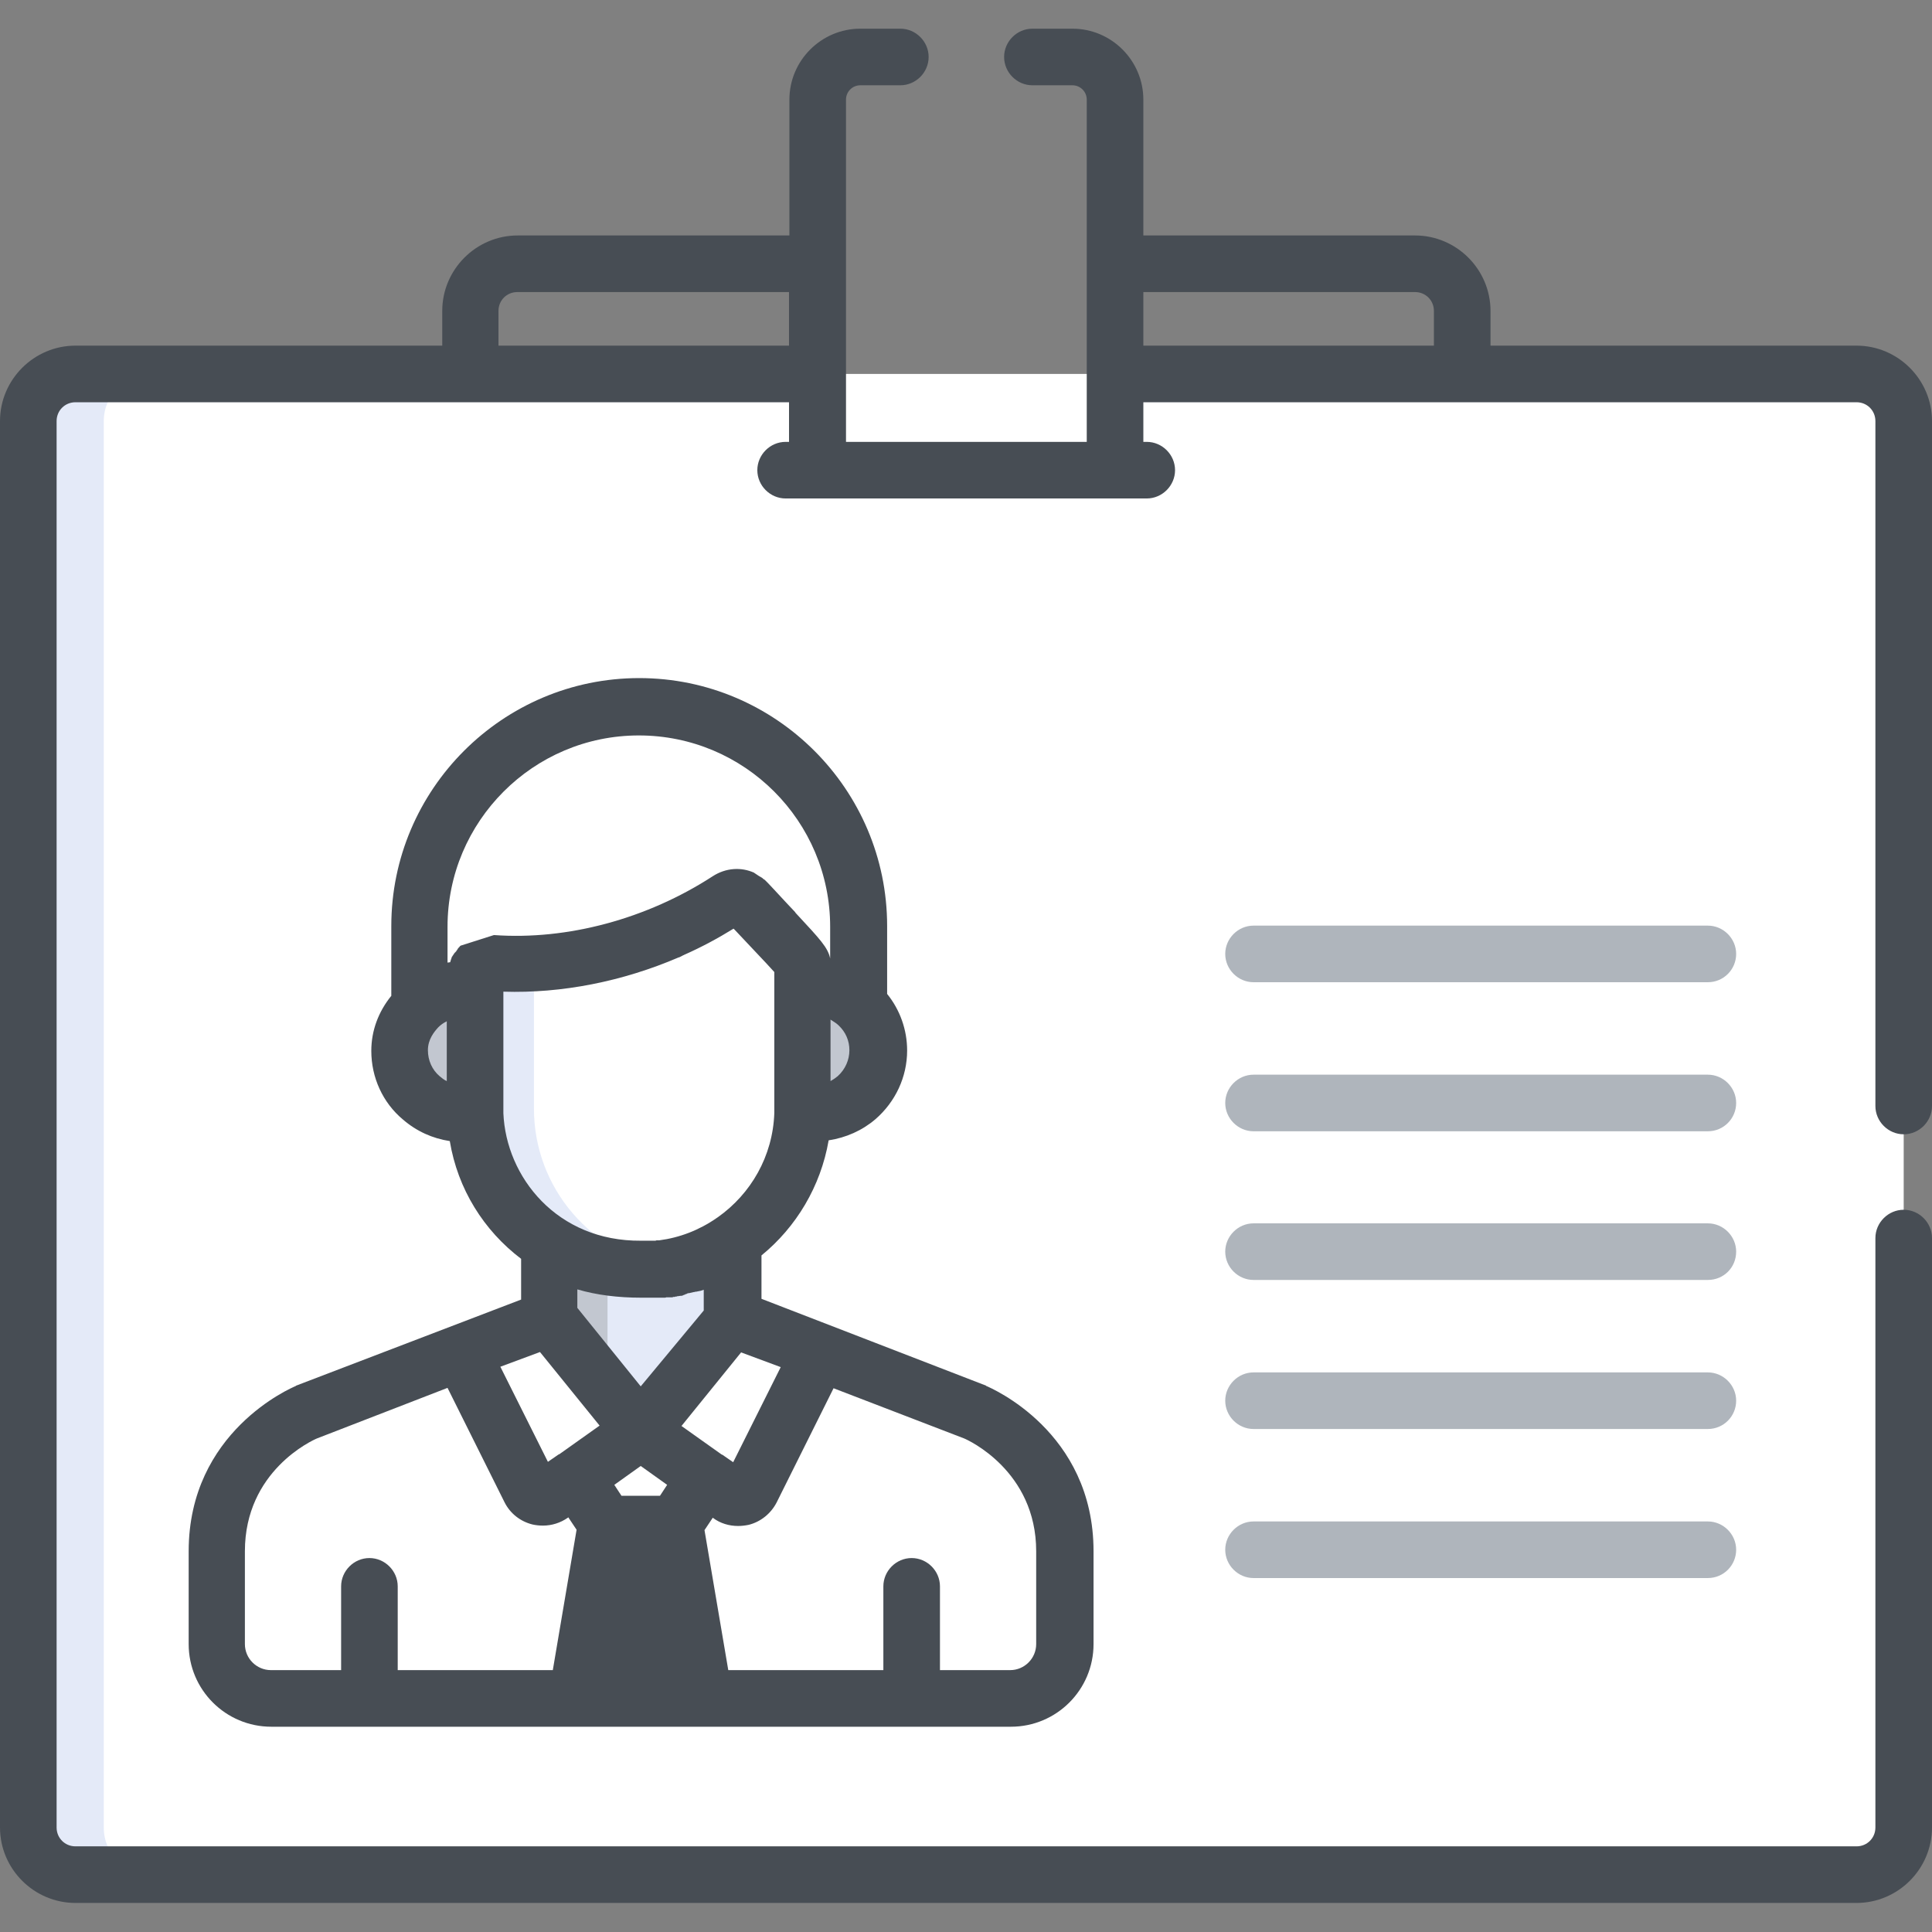 <?xml version="1.0" encoding="utf-8"?>
<!-- Generator: Adobe Illustrator 22.1.0, SVG Export Plug-In . SVG Version: 6.00 Build 0)  -->
<svg version="1.1" id="Capa_1" xmlns="http://www.w3.org/2000/svg" xmlns:xlink="http://www.w3.org/1999/xlink" x="0px" y="0px"
	 viewBox="0 0 512 512" style="enable-background:new 0 0 512 512;" xml:space="preserve">
<rect x="0" y="0" width="512" height="512" fill="#808080" stroke="none"/>
<style type="text/css">
	.st0{fill:#FFFFFF;}
	.st1{fill:#E4EAF8;}
	.st2{fill:#C2C7D0;}
	.st3{fill:#AFB5BC;}
	.st4{fill:#474D54;}
</style>
<path class="st0" d="M492,99.1c-4.4,0-446,0-472,0c-6.9,0-12.5,5.6-12.5,12.5v372.7c0,6.9,5.6,12.5,12.5,12.5h472
	c6.9,0,12.5-5.6,12.5-12.5V111.6C504.5,104.7,498.9,99.1,492,99.1z"/>
<path class="st1" d="M27.5,484.3V111.6c0-6.9,5.6-12.5,12.5-12.5c-10.4,0-17.4,0-20,0c-6.9,0-12.5,5.6-12.5,12.5v372.7
	c0,6.9,5.6,12.5,12.5,12.5h20C33.1,496.9,27.5,491.3,27.5,484.3z"/>
<g>
	<path class="st2" d="M225.9,264.8c-3.6-3-8.6-4.5-14.1-3.7V293c0,0.3,0,0.7,0,1c5.6,0.8,10.5-0.7,14.1-3.7V264.8z"/>
	<path class="st2" d="M126.7,290.3c-3.7-3.1-6-7.7-6-12.7c0-4.9,2.4-9.2,6-12.2v-4.2c-9.8-1.3-20.1,6.2-20.1,16.4
		c0,10,8.8,18.2,20.1,16.4c0-0.3,0-0.7,0-1C126.7,293,126.7,290.3,126.7,290.3z"/>
</g>
<path class="st1" d="M145.5,328v22.8l24.3,30l24.3-30v-23.5C178.9,337.9,159.2,336.9,145.5,328z"/>
<path class="st2" d="M161,334.1c-5.8-1.1-11-3.2-15.6-6.1v22.8l15.6,19.2V334.1z"/>
<path class="st0" d="M258.3,374.2l-64.3-24.9l-24.3,30l-24.3-30l-64.2,24.9c0,0-23.8,9.8-23.8,36.9v24.6c0,7.9,6.5,14.4,14.4,14.4
	h196c7.9,0,14.4-6.5,14.4-14.4v-24.6C282.1,384,258.3,374.2,258.3,374.2z"/>
<path class="st0" d="M197.9,238.9c-1.3-1.4-3.5-1.7-5.1-0.6c-17.3,11.3-40.2,18.4-62.7,16.8c-2.3-0.2-4.2,1.6-4.2,4v34.7
	c0,22.3,17.5,42.7,44,42.7c23.6,0,42.7-19.2,42.7-42.7v-37.5C212.6,254.1,212.7,254.8,197.9,238.9z"/>
<path class="st1" d="M141.5,293.8v-38.6c-3.8,0.2-7.5,0.2-11.3-0.1c-2.3-0.2-4.2,1.6-4.2,4v34.7c0,26.8,24.1,46.7,51.1,42.1
	C156.9,332.5,141.5,314.9,141.5,293.8z"/>
<g>
	<path class="st3" d="M452.6,260.3H332.2c-4.1,0-7.5-3.4-7.5-7.5s3.4-7.5,7.5-7.5h120.4c4.1,0,7.5,3.4,7.5,7.5
		C460.1,256.9,456.8,260.3,452.6,260.3z"/>
	<path class="st3" d="M452.6,299.8H332.2c-4.1,0-7.5-3.4-7.5-7.5s3.4-7.5,7.5-7.5h120.4c4.1,0,7.5,3.4,7.5,7.5
		S456.8,299.8,452.6,299.8z"/>
	<path class="st3" d="M452.6,339.2H332.2c-4.1,0-7.5-3.4-7.5-7.5s3.4-7.5,7.5-7.5h120.4c4.1,0,7.5,3.4,7.5,7.5
		C460.1,335.9,456.8,339.2,452.6,339.2z"/>
	<path class="st3" d="M452.6,378.7H332.2c-4.1,0-7.5-3.4-7.5-7.5s3.4-7.5,7.5-7.5h120.4c4.1,0,7.5,3.4,7.5,7.5
		S456.8,378.7,452.6,378.7z"/>
	<path class="st3" d="M452.6,418.2H332.2c-4.1,0-7.5-3.4-7.5-7.5s3.4-7.5,7.5-7.5h120.4c4.1,0,7.5,3.4,7.5,7.5
		S456.8,418.2,452.6,418.2z"/>
</g>
<g>
	<path class="st4" d="M78.5,367.2c0,0-0.1,0-0.1,0.1c-1.2,0.5-28.4,12.1-28.4,43.8v24.6c0,12.1,9.8,21.9,21.9,21.9h196
		c12.1,0,21.9-9.8,21.9-21.9v-24.6c0-31.8-27.3-43.3-28.4-43.8c0,0-0.1,0-0.1-0.1l-59.5-23v-11.5c9.2-7.5,15.7-18.3,17.8-30.5
		c4.6-0.7,8.9-2.6,12.4-5.6c5.3-4.6,8.4-11.2,8.4-18.2c0-5.5-1.9-10.8-5.3-15v-18c0-36.2-29.5-65.7-65.7-65.7s-65.7,29.5-65.7,65.7
		v18.5c-3.4,4.2-5.3,9.2-5.3,14.6c0,7,3,13.7,8.4,18.2c3.6,3.1,7.8,5,12.4,5.7c2.1,12.7,9,23.7,18.9,31.2v10.8L78.5,367.2z
		 M146.5,442.6h-41.1v-22.2c0-4.1-3.4-7.5-7.5-7.5s-7.5,3.4-7.5,7.5v22.2H71.8c-3.8,0-6.9-3.1-6.9-6.9v-24.6
		c0-21.3,17.9-29.4,19.1-29.9l34.6-13.4l15.1,30.3c0,0,0,0,0,0c1.5,3,4.2,5.1,7.4,5.9c0.9,0.2,1.8,0.3,2.8,0.3
		c2.3,0,4.6-0.7,6.6-2.1l0.1-0.1l2.2,3.3L146.5,442.6z M169.8,367.4L153,346.6v-4.9c5.1,1.5,10.8,2.2,16.9,2.2c0.2,0,0.4,0,0.6,0
		c0.1,0,0.1,0,0.2,0c0.1,0,0.3,0,0.4,0c0.1,0,0.2,0,0.2,0c0.1,0,0.2,0,0.4,0c0.1,0,0.2,0,0.2,0c0.1,0,0.3,0,0.4,0c0.1,0,0.1,0,0.2,0
		c0.2,0,0.3,0,0.5,0c0.1,0,0.1,0,0.2,0c0.2,0,0.3,0,0.5,0c0.1,0,0.2,0,0.3,0c0.1,0,0.2,0,0.3,0c0.1,0,0.2,0,0.3,0c0.1,0,0.2,0,0.3,0
		c0.1,0,0.2,0,0.3,0c0.1,0,0.2,0,0.3,0c0.1,0,0.2,0,0.3,0c0.1,0,0.2,0,0.3,0c0.2,0,0.3,0,0.5-0.1c0.1,0,0.2,0,0.3,0
		c0.1,0,0.2,0,0.3,0c0.1,0,0.2,0,0.3,0c0.1,0,0.2,0,0.3,0c0.1,0,0.2,0,0.3,0c0.1,0,0.2,0,0.3-0.1c0.1,0,0.2,0,0.3,0
		c0.1,0,0.2,0,0.3-0.1c0.1,0,0.2,0,0.2,0c0.1,0,0.2,0,0.3-0.1c0.1,0,0.1,0,0.2,0c0.2,0,0.4-0.1,0.7-0.1c0.1,0,0.2,0,0.2,0
		c0.1,0,0.2,0,0.3-0.1c0.1,0,0.2,0,0.2-0.1c0.1,0,0.2,0,0.3-0.1c0.1,0,0.2,0,0.2-0.1c0.1,0,0.2-0.1,0.3-0.1c0.1,0,0.2,0,0.2-0.1
		c0.1,0,0.2-0.1,0.3-0.1c0.1,0,0.1,0,0.2,0c0.4-0.1,0.8-0.2,1.3-0.3c0,0,0.1,0,0.1,0c0.1,0,0.3-0.1,0.4-0.1c0.1,0,0.1,0,0.2,0
		c0.1,0,0.3-0.1,0.4-0.1c0,0,0.1,0,0.1,0c0.1,0,0.3-0.1,0.4-0.1c0,0,0.1,0,0.1,0c0.3-0.1,0.6-0.2,0.9-0.3v5.5L169.8,367.4z
		 M176.8,393.5l-1.9,2.9h-10.2l-1.9-2.9l7-5L176.8,393.5z M255.5,381.2c1,0.4,19.1,8.6,19.1,29.9v24.6c0,3.8-3.1,6.9-6.9,6.9h-18.6
		v-22.2c0-4.1-3.4-7.5-7.5-7.5c-4.1,0-7.5,3.4-7.5,7.5v22.2H193l-6.3-37.1l2.2-3.3l0.1,0.1c1.9,1.4,4.2,2.1,6.6,2.1
		c0.9,0,1.8-0.1,2.8-0.3c3.2-0.8,5.9-3,7.4-5.9c0,0,0,0,0,0l15.1-30.3L255.5,381.2z M206.9,362.3l-12.6,25.2l-2.9-2c0,0,0,0-0.1,0
		l-10.7-7.6l15.8-19.5L206.9,362.3z M220.1,270.2c0,0,0.1,0,0.1,0.1c0,0,0,0,0,0c0.1,0,0.2,0.1,0.2,0.1l0,0c0.6,0.4,1.3,0.8,1.8,1.3
		c0,0,0.1,0.1,0.1,0.1c1.8,1.7,2.8,4,2.8,6.5c0,2.6-1.1,5.1-3.1,6.9c-0.6,0.5-1.2,0.9-1.9,1.3V270.2z M118.4,286.5
		c-0.7-0.3-1.3-0.8-1.9-1.3c-2-1.7-3.1-4.2-3.1-6.9c0-2.8,1.6-4.8,2.7-6c0,0,0.1-0.1,0.1-0.1c0.6-0.6,1.3-1.1,2.1-1.5c0,0,0,0,0,0
		c0,0,0.1,0,0.1-0.1L118.4,286.5L118.4,286.5z M122.1,250.6c-0.2,0.1-0.3,0.3-0.4,0.4c0,0,0,0,0,0c-0.1,0.1-0.1,0.1-0.2,0.2
		c0,0,0,0-0.1,0.1c0,0.1-0.1,0.1-0.1,0.2c0,0,0,0.1-0.1,0.1c0,0.1-0.1,0.1-0.1,0.2c0,0,0,0.1-0.1,0.1c0,0.1-0.1,0.1-0.1,0.2
		c0,0,0,0.1-0.1,0.1c0,0-0.1,0.1-0.1,0.1c0,0,0,0.1-0.1,0.1c0,0-0.1,0.1-0.1,0.1c0,0,0,0.1-0.1,0.1c0,0.1-0.1,0.1-0.1,0.2
		c0,0,0,0.1-0.1,0.1c0,0.1-0.1,0.1-0.1,0.2c0,0,0,0.1-0.1,0.1c0,0.1-0.1,0.1-0.1,0.2c0,0,0,0.1-0.1,0.1c0,0.1-0.1,0.1-0.1,0.2
		c0,0,0,0.1,0,0.1c0,0.1-0.1,0.1-0.1,0.2c0,0,0,0.1,0,0.1c0,0.1-0.1,0.1-0.1,0.2c0,0,0,0,0,0.1c0,0.1-0.1,0.1-0.1,0.2c0,0,0,0,0,0.1
		c0,0.1-0.1,0.2-0.1,0.3c0,0,0,0,0,0c-0.2,0-0.5,0.1-0.7,0.1v-9.5c0-27.9,22.7-50.7,50.7-50.7s50.7,22.7,50.7,50.7v8.4
		c-0.6-2.9-2.6-5-9-11.9c-0.1-0.1-0.2-0.2-0.3-0.4c-1.5-1.6-3.4-3.6-5.6-6c-0.5-0.5-1-1.1-1.6-1.7l0,0c-0.1-0.1-0.1-0.1-0.2-0.2
		c-0.1-0.1-0.1-0.1-0.2-0.2c0,0,0,0,0,0c-0.1-0.1-0.2-0.2-0.3-0.3c-0.1-0.1-0.2-0.2-0.4-0.3c-0.2-0.1-0.3-0.3-0.5-0.4
		c-0.2-0.1-0.3-0.2-0.5-0.3c-0.1,0-0.1-0.1-0.2-0.1c-0.1-0.1-0.2-0.1-0.3-0.2c0,0,0,0,0,0c-0.1-0.1-0.2-0.1-0.3-0.2
		c-0.1-0.1-0.2-0.1-0.3-0.2c-0.1-0.1-0.2-0.1-0.3-0.2c0,0-0.1,0-0.1-0.1c-3.5-1.6-7.6-1.3-11,0.9c-17.4,11.3-38.5,17-58,15.6
		 M133.4,295c0-0.1,0-0.3,0-0.4l0-0.4c0-0.1,0-0.3,0-0.4v-31c15.5,0.5,31.6-2.7,46.5-9.1c0,0,0.1,0,0.1,0c0.1,0,0.1-0.1,0.2-0.1
		c0.2-0.1,0.4-0.2,0.6-0.3c0.1-0.1,0.2-0.1,0.4-0.2c0.1,0,0.1-0.1,0.2-0.1l0,0c4.5-2,8.8-4.3,13-6.9c0.1,0.1,0.3,0.3,0.4,0.4
		c1.9,2,3.5,3.7,4.9,5.2c2.5,2.6,4.4,4.7,5.5,5.9v36.2c0,0,0,0.1,0,0.1c0,0.1,0,0.2,0,0.3l0,0.4c0,0.1,0,0.3,0,0.4
		c-0.4,11.4-6.2,21.4-15,27.6c-0.1,0.1-0.2,0.1-0.3,0.2c-4.6,3.2-9.8,5.2-15.2,5.9c0,0-0.1,0-0.1,0c-0.1,0-0.2,0-0.3,0
		c0,0-0.1,0-0.1,0c-0.2,0-0.3,0-0.5,0.1c0,0-0.1,0-0.1,0c-0.1,0-0.1,0-0.2,0c-0.1,0-0.1,0-0.2,0c-0.1,0-0.1,0-0.2,0
		c-0.1,0-0.2,0-0.2,0c-0.1,0-0.1,0-0.2,0c-0.1,0-0.2,0-0.4,0c-0.1,0-0.1,0-0.2,0c-0.1,0-0.2,0-0.2,0c-0.1,0-0.1,0-0.2,0
		c-0.1,0-0.2,0-0.3,0c0,0-0.1,0-0.1,0c-0.1,0-0.3,0-0.4,0c0,0-0.1,0-0.1,0c-0.1,0-0.2,0-0.3,0c0,0-0.1,0-0.1,0c-0.1,0-0.3,0-0.4,0
		C147.6,329,134.1,311.9,133.4,295z M143.1,358.3l15.8,19.5l-10.7,7.6c0,0,0,0-0.1,0l-2.9,2l-12.6-25.2L143.1,358.3z"/>
	<path class="st4" d="M492,91.6h-97v-9.2c0-11-9-20-20-20h-72v-36c0-10.3-8.4-18.8-18.8-18.8h-10.6c-4.1,0-7.5,3.4-7.5,7.5
		s3.4,7.5,7.5,7.5h10.6c2.1,0,3.8,1.7,3.8,3.8v90.7h-63.8V26.4c0-2.1,1.7-3.8,3.8-3.8h10.6c4.1,0,7.5-3.4,7.5-7.5s-3.4-7.5-7.5-7.5
		h-10.6c-10.3,0-18.8,8.4-18.8,18.8v36h-72c-11,0-20,9-20,20v9.2H20c-11,0-20,9-20,20v372.7c0,11,9,20,20,20h472c11,0,20-9,20-20
		V328.1c0-4.1-3.4-7.5-7.5-7.5s-7.5,3.4-7.5,7.5v156.2c0,2.8-2.2,5-5,5H20c-2.8,0-5-2.2-5-5V111.6c0-2.8,2.2-5,5-5h189.1v10.5h-0.9
		c-4.1,0-7.5,3.4-7.5,7.5s3.4,7.5,7.5,7.5h95.7c4.1,0,7.5-3.4,7.5-7.5s-3.4-7.5-7.5-7.5h-0.9v-10.5H492c2.8,0,5,2.2,5,5v181.5
		c0,4.1,3.4,7.5,7.5,7.5s7.5-3.4,7.5-7.5V111.6C512,100.6,503,91.6,492,91.6z M209.1,91.6h-77v-9.2c0-2.8,2.2-5,5-5h72L209.1,91.6
		L209.1,91.6z M380,91.6h-77V77.4h72c2.8,0,5,2.2,5,5V91.6L380,91.6z"/>
</g>
</svg>
